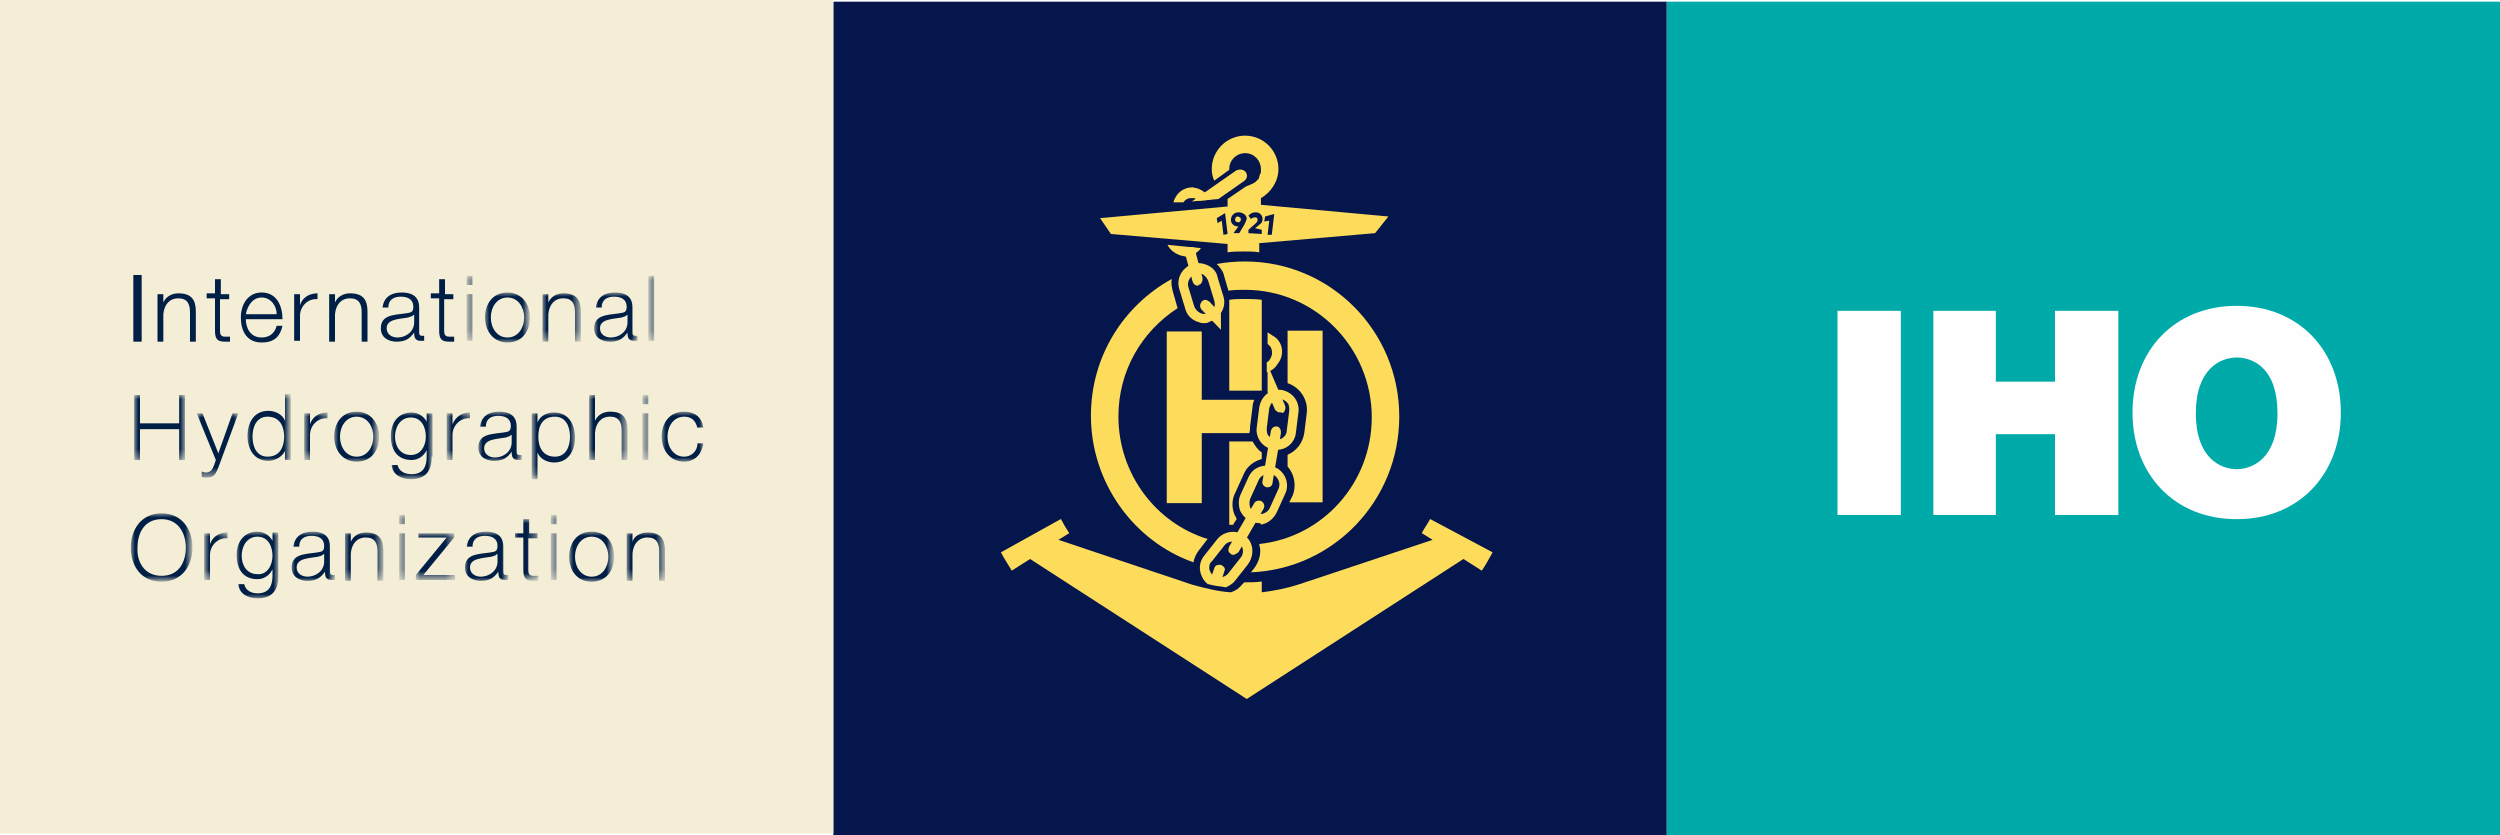 <?xml version="1.0" encoding="utf-8"?>
<!-- Generator: Adobe Illustrator 24.1.2, SVG Export Plug-In . SVG Version: 6.00 Build 0)  -->
<svg version="1.1" id="Layer_1" xmlns="http://www.w3.org/2000/svg" xmlns:xlink="http://www.w3.org/1999/xlink" x="0px" y="0px"
	 viewBox="0 0 300 100.2" style="enable-background:new 0 0 300 100.2;" xml:space="preserve">
<style type="text/css">
	.st0{fill-rule:evenodd;clip-rule:evenodd;fill:#00AAA9;}
	.st1{fill-rule:evenodd;clip-rule:evenodd;fill:#FEFEFE;}
	.st2{fill-rule:evenodd;clip-rule:evenodd;fill:#05164D;}
	.st3{fill-rule:evenodd;clip-rule:evenodd;fill:#FEDC5B;}
	.st4{fill-rule:evenodd;clip-rule:evenodd;fill:#F5EED6;}
	.st5{fill-rule:evenodd;clip-rule:evenodd;fill:#001F46;}
	.st6{filter:url(#Adobe_OpacityMaskFilter);}
	.st7{fill-rule:evenodd;clip-rule:evenodd;fill:#FFFFFF;}
	.st8{mask:url(#mask-2_1_);fill-rule:evenodd;clip-rule:evenodd;fill:#001F46;}
	.st9{filter:url(#Adobe_OpacityMaskFilter_1_);}
	.st10{mask:url(#mask-2_2_);fill-rule:evenodd;clip-rule:evenodd;fill:#001F46;}
	.st11{filter:url(#Adobe_OpacityMaskFilter_2_);}
	.st12{mask:url(#mask-2_3_);fill-rule:evenodd;clip-rule:evenodd;fill:#001F46;}
	.st13{filter:url(#Adobe_OpacityMaskFilter_3_);}
	.st14{mask:url(#mask-2_4_);fill-rule:evenodd;clip-rule:evenodd;fill:#001F46;}
	.st15{filter:url(#Adobe_OpacityMaskFilter_4_);}
	.st16{mask:url(#mask-2_5_);fill-rule:evenodd;clip-rule:evenodd;fill:#001F46;}
	.st17{filter:url(#Adobe_OpacityMaskFilter_5_);}
	.st18{mask:url(#mask-2_6_);fill-rule:evenodd;clip-rule:evenodd;fill:#001F46;}
	.st19{filter:url(#Adobe_OpacityMaskFilter_6_);}
	.st20{mask:url(#mask-2_7_);fill-rule:evenodd;clip-rule:evenodd;fill:#001F46;}
	.st21{filter:url(#Adobe_OpacityMaskFilter_7_);}
	.st22{mask:url(#mask-2_8_);fill-rule:evenodd;clip-rule:evenodd;fill:#001F46;}
	.st23{filter:url(#Adobe_OpacityMaskFilter_8_);}
	.st24{mask:url(#mask-2_9_);fill-rule:evenodd;clip-rule:evenodd;fill:#001F46;}
	.st25{filter:url(#Adobe_OpacityMaskFilter_9_);}
	.st26{mask:url(#mask-2_10_);fill-rule:evenodd;clip-rule:evenodd;fill:#001F46;}
	.st27{filter:url(#Adobe_OpacityMaskFilter_10_);}
	.st28{mask:url(#mask-2_11_);fill-rule:evenodd;clip-rule:evenodd;fill:#001F46;}
	.st29{filter:url(#Adobe_OpacityMaskFilter_11_);}
	.st30{mask:url(#mask-2_12_);fill-rule:evenodd;clip-rule:evenodd;fill:#001F46;}
	.st31{filter:url(#Adobe_OpacityMaskFilter_12_);}
	.st32{mask:url(#mask-2_13_);fill-rule:evenodd;clip-rule:evenodd;fill:#001F46;}
	.st33{filter:url(#Adobe_OpacityMaskFilter_13_);}
	.st34{mask:url(#mask-2_14_);fill-rule:evenodd;clip-rule:evenodd;fill:#001F46;}
	.st35{filter:url(#Adobe_OpacityMaskFilter_14_);}
	.st36{mask:url(#mask-2_15_);fill-rule:evenodd;clip-rule:evenodd;fill:#001F46;}
	.st37{filter:url(#Adobe_OpacityMaskFilter_15_);}
	.st38{mask:url(#mask-2_16_);fill-rule:evenodd;clip-rule:evenodd;fill:#001F46;}
	.st39{filter:url(#Adobe_OpacityMaskFilter_16_);}
	.st40{mask:url(#mask-2_17_);fill-rule:evenodd;clip-rule:evenodd;fill:#001F46;}
	.st41{filter:url(#Adobe_OpacityMaskFilter_17_);}
	.st42{mask:url(#mask-2_18_);fill-rule:evenodd;clip-rule:evenodd;fill:#001F46;}
	.st43{filter:url(#Adobe_OpacityMaskFilter_18_);}
	.st44{mask:url(#mask-2_19_);fill-rule:evenodd;clip-rule:evenodd;fill:#001F46;}
	.st45{filter:url(#Adobe_OpacityMaskFilter_19_);}
	.st46{mask:url(#mask-2_20_);fill-rule:evenodd;clip-rule:evenodd;fill:#001F46;}
	.st47{filter:url(#Adobe_OpacityMaskFilter_20_);}
	.st48{mask:url(#mask-2_21_);fill-rule:evenodd;clip-rule:evenodd;fill:#001F46;}
	.st49{filter:url(#Adobe_OpacityMaskFilter_21_);}
	.st50{mask:url(#mask-2_22_);fill-rule:evenodd;clip-rule:evenodd;fill:#001F46;}
	.st51{filter:url(#Adobe_OpacityMaskFilter_22_);}
	.st52{mask:url(#mask-2_23_);fill-rule:evenodd;clip-rule:evenodd;fill:#001F46;}
	.st53{filter:url(#Adobe_OpacityMaskFilter_23_);}
	.st54{mask:url(#mask-2_24_);fill-rule:evenodd;clip-rule:evenodd;fill:#001F46;}
	.st55{filter:url(#Adobe_OpacityMaskFilter_24_);}
	.st56{mask:url(#mask-2_25_);fill-rule:evenodd;clip-rule:evenodd;fill:#001F46;}
	.st57{filter:url(#Adobe_OpacityMaskFilter_25_);}
	.st58{mask:url(#mask-2_26_);fill-rule:evenodd;clip-rule:evenodd;fill:#001F46;}
	.st59{filter:url(#Adobe_OpacityMaskFilter_26_);}
	.st60{mask:url(#mask-2_27_);fill-rule:evenodd;clip-rule:evenodd;fill:#001F46;}
	.st61{filter:url(#Adobe_OpacityMaskFilter_27_);}
	.st62{mask:url(#mask-2_28_);fill-rule:evenodd;clip-rule:evenodd;fill:#001F46;}
	.st63{filter:url(#Adobe_OpacityMaskFilter_28_);}
	.st64{mask:url(#mask-2_29_);fill-rule:evenodd;clip-rule:evenodd;fill:#001F46;}
</style>
<desc>Created with Sketch.</desc>
<g>
	<g transform="translate(-21, -60)">
		<g transform="translate(21, 60)">
			<g>
				<g transform="translate(100, 0)">
					<g>
						<polygon class="st0" points="100,100.2 200,100.2 200,0.2 100,0.2 						"/>
						<g transform="translate(20, 36)">
							<polygon class="st1" points="100.5,25.8 108.1,25.8 108.1,1.3 100.5,1.3 							"/>
							<polygon class="st1" points="112,1.3 119.5,1.3 119.5,9.8 126.6,9.8 126.6,1.3 134.2,1.3 134.2,25.8 126.6,25.8 126.6,16.1 
								119.5,16.1 119.5,25.8 112,25.8 							"/>
							<path class="st1" d="M148.4,20.3c1.9,0,4.9-1.3,4.9-6.7c0-5.5-3-6.7-4.9-6.7c-1.9,0-4.9,1.3-4.9,6.7
								C143.5,19,146.5,20.3,148.4,20.3 M148.4,0.7c7.5,0,12.5,5.4,12.5,12.8s-5,12.8-12.5,12.8c-7.5,0-12.5-5.4-12.5-12.8
								S140.9,0.7,148.4,0.7"/>
						</g>
					</g>
				</g>
				<g>
					<g>
						<polygon class="st2" points="100,100.2 200,100.2 200,0.2 100,0.2 						"/>
						<g transform="translate(19.811, 15.278)">
							<path class="st3" d="M128.7,10.7c-0.2,0-0.3,0.2-0.3,0.4c0,0.2,0.2,0.3,0.4,0.3c0.2,0,0.3-0.2,0.3-0.4
								C129.1,10.9,128.9,10.7,128.7,10.7"/>
							<path class="st3" d="M130.2,35.9l0.3-2.4c0-0.3,0.1-0.5,0.2-0.8h-6.3v-8.2h-4.2v20.6h4.2v-8.4h5.7
								C130.2,36.4,130.2,36.1,130.2,35.9"/>
							<path class="st3" d="M134,26.5c-0.1-0.6-0.5-1.2-1.1-1.5l-0.6-0.4V26c0.3,0.2,0.5,0.5,0.5,0.8c0.1,0.3,0,0.7-0.2,1
								c-0.1,0.2-0.2,0.3-0.4,0.4v1.2c0.6-0.2,1-0.5,1.3-1C134,27.8,134.1,27.1,134,26.5"/>
							<path class="st3" d="M128.2,47.6l0.4-0.6c-0.1-0.2-0.2-0.4-0.3-0.6c-0.3-0.8-0.3-1.7,0.1-2.5l1-2.2c0.4-1,1.2-1.6,2.2-1.9V39
								c-0.5-0.3-0.8-0.8-1.1-1.3h-2.8v10c0.2,0,0.3,0,0.5,0C128.2,47.6,128.2,47.6,128.2,47.6"/>
							<path class="st3" d="M129.6,20.6c-0.7,0-1.3,0-1.9,0.1v10.9h3.8c0,0,0,0,0,0h0.1v-0.1v-0.4v-9.8v-0.6
								C130.9,20.6,130.2,20.6,129.6,20.6"/>
							<path class="st3" d="M144.1,55.4c-0.3,0.2-0.3,0.6-0.1,0.9c0.2,0.3,0.6,0.4,0.9,0.2c0.3-0.2,0.3-0.6,0.1-0.9
								C144.7,55.3,144.4,55.2,144.1,55.4"/>
							<polygon class="st3" points="131.6,60.3 132.4,60.2 131.9,59 							"/>
							<path class="st3" d="M114.1,55.5c-0.2,0.3-0.2,0.7,0.1,0.9c0.3,0.2,0.6,0.1,0.9-0.2c0.2-0.3,0.2-0.7-0.1-0.9
								C114.7,55.1,114.3,55.2,114.1,55.5"/>
							<path class="st3" d="M138.4,57.4c-0.5,0.2-0.7,0.7-0.5,1.3c0.2,0.5,0.7,0.8,1.3,0.6c0.5-0.2,0.7-0.7,0.5-1.3
								C139.5,57.4,139,57.2,138.4,57.4"/>
							<path class="st3" d="M151.8,47c-0.3,0.6-0.7,1.1-1,1.7l1.3,0.8l-15.9,5.3c-1.5,0.5-3,0.8-4.6,1v-1.3
								c-0.6,0.1-1.3,0.1-1.9,0.1c-0.1,0-0.1,0-0.2,0l-0.2,0.2c-0.4,0.5-0.8,0.8-1.4,1c-1.6-0.1-3.1-0.5-4.6-0.9l-16.1-5.4l1.3-0.8
								c-0.4-0.6-0.7-1.1-1-1.7l-7.2,4c0.4,0.8,0.9,1.5,1.3,2.2l2.2-1.4l26,16.8l26-16.8l2.2,1.4c0.5-0.7,0.9-1.5,1.3-2.2L151.8,47z
								"/>
							<path class="st3" d="M132.3,41.6c0,0-0.1,0-0.1,0c-0.4,0.1-0.8,0.3-1,0.8l-1,2.2c-0.1,0.3-0.1,0.7,0,1
								c0.1,0.3,0.4,0.6,0.7,0.7c0.2,0.1,0.3,0.1,0.5,0.1c0.2,0,0.3,0,0.5-0.1c0.3-0.1,0.6-0.4,0.7-0.7l1-2.2c0.3-0.6,0-1.4-0.6-1.7
								C132.6,41.7,132.4,41.6,132.3,41.6 M131.3,47.5c-0.3,0-0.7-0.1-1-0.2c-0.6-0.3-1-0.7-1.3-1.3c-0.2-0.6-0.2-1.3,0-1.8l1-2.2
								c0.4-0.9,1.2-1.4,2.2-1.4c0.3,0,0.7,0.1,1,0.2c1.2,0.5,1.8,2,1.2,3.2l-1,2.2c-0.3,0.6-0.7,1-1.3,1.3
								c-0.2,0.1-0.4,0.1-0.6,0.2C131.5,47.5,131.4,47.5,131.3,47.5"/>
							<path class="st3" d="M133.7,32.6c-0.3,0-0.5,0.1-0.7,0.3c-0.3,0.2-0.4,0.5-0.5,0.8l-0.3,2.4c0,0.3,0,0.7,0.2,0.9
								s0.5,0.4,0.8,0.5c0.1,0,0.1,0,0.2,0c0.6,0,1.2-0.5,1.2-1.1l0.3-2.4c0-0.3,0-0.7-0.2-0.9c-0.2-0.3-0.5-0.4-0.8-0.5
								C133.9,32.6,133.8,32.6,133.7,32.6L133.7,32.6L133.7,32.6z M133.4,38.7c-0.1,0-0.2,0-0.3,0c-0.6-0.1-1.2-0.4-1.6-0.9
								c-0.4-0.5-0.6-1.2-0.5-1.8l0.3-2.4c0.1-0.6,0.4-1.2,0.9-1.6c0.4-0.3,0.9-0.5,1.4-0.5c0.1,0,0.2,0,0.3,0
								c0.6,0.1,1.2,0.4,1.6,0.9c0.4,0.5,0.6,1.2,0.5,1.8l-0.3,2.4C135.6,37.8,134.6,38.7,133.4,38.7L133.4,38.7z"/>
							<path class="st3" d="M124,17.5c-0.1,0-0.2,0-0.3,0.1c-0.7,0.2-1.1,0.9-0.9,1.6l0.7,2.3c0.2,0.5,0.7,0.9,1.2,0.9
								c0.1,0,0.2,0,0.3,0c0.3-0.1,0.6-0.3,0.8-0.6c0.2-0.3,0.2-0.6,0.1-1l-0.7-2.3c-0.1-0.3-0.3-0.6-0.6-0.8
								c-0.1-0.1-0.2-0.1-0.3-0.1C124.2,17.5,124.1,17.5,124,17.5 M124.7,23.5c-0.2,0-0.4,0-0.6-0.1c-0.8-0.2-1.5-0.8-1.7-1.7
								l-0.7-2.3c-0.4-1.3,0.4-2.6,1.6-3c0.2-0.1,0.4-0.1,0.7-0.1c0.4,0,0.8,0.1,1.2,0.3c0.6,0.3,1,0.8,1.1,1.4l0.7,2.3
								c0.2,0.6,0.1,1.3-0.2,1.8c-0.3,0.6-0.8,1-1.4,1.2C125.1,23.5,124.9,23.5,124.7,23.5"/>
							<path class="st3" d="M122.2,9c0.2-0.3,0.5-0.5,0.9-0.5c0,0,0.1,0,0.1,0c0.1,0,0.2,0,0.3,0c0.2,0.1,0.4,0.2,0.6,0.3l1.3-0.1
								c0-0.1-0.1-0.2-0.1-0.3c-0.3-0.5-0.9-0.9-1.5-1.1c-0.2,0-0.4-0.1-0.5-0.1c-1.1,0-2,0.7-2.3,1.8L122.2,9z"/>
							<path class="st3" d="M129.7,5.4c-0.3-0.4-0.8-0.4-1.2-0.2l-5.3,3.7l3.2-0.3l3-2.1C129.9,6.2,129.9,5.7,129.7,5.4"/>
							<path class="st3" d="M120.3,14.1c0,0.1,0.1,0.1,0.1,0.2c0.3,0.5,0.9,0.9,1.5,1.1c0.2,0,0.4,0.1,0.5,0.1c0.1,0,0.2,0,0.3,0
								c0.4,0,0.7-0.2,1-0.4c0.2-0.2,0.5-0.4,0.6-0.6L120.3,14.1z"/>
							<path class="st3" d="M121.2,12.7l0.4-1.6c-0.2,0-0.5,0-0.7,0c-0.1,0-0.3,0-0.4-0.1l-0.3,1.4c-0.1,0.2-0.1,0.5,0,0.7l1.2,0.1
								C121.1,13.1,121.1,12.9,121.2,12.7"/>
							<path class="st3" d="M125.3,11c-0.4,0-0.8,0.1-1.2,0.1l-0.5,2.2c0,0.1,0,0.2-0.1,0.2l1.2,0.1c0,0,0-0.1,0-0.1l0.5-2.4
								C125.3,11.1,125.3,11.1,125.3,11"/>
							<path class="st3" d="M134.7,24.4v6.3c1.5,0.5,2.5,2,2.3,3.6l-0.3,2.4c-0.2,1.2-0.9,2.1-2,2.6v1.4c0.8,0.9,1.1,2.3,0.6,3.5
								l-0.4,0.8h4V24.4H134.7z"/>
							<path class="st3" d="M129.6,16.1c-1.2,0-2.3,0.1-3.4,0.3c0.4,0.4,0.8,0.9,0.9,1.5l0.5,1.7c0.7-0.1,1.3-0.1,2-0.1
								c8.4,0,15.2,6.9,15.2,15.3c0,7.9-5.9,14.4-13.5,15.2c0,0.2,0.1,0.4,0.1,0.5c0.1,0.9-0.2,1.7-0.7,2.4l-0.4,0.5
								c9.9-0.4,17.8-8.6,17.8-18.7C148.1,24.4,139.8,16.1,129.6,16.1"/>
							<path class="st3" d="M124.1,50.7l1-1.3c-6.2-1.9-10.7-7.8-10.7-14.7c0-5.5,2.8-10.2,7.1-13l-0.6-2.1
								c-0.1-0.5-0.2-0.9-0.1-1.4c-5.8,3.2-9.7,9.3-9.7,16.4c0,8.1,5.2,15.1,12.3,17.6C123.5,51.7,123.7,51.2,124.1,50.7"/>
							<path class="st3" d="M129.1,51.6l-1.5,1.9c-0.2,0.3-0.5,0.4-0.8,0.5c-0.2,0-0.3,0-0.5,0c-0.2,0-0.3-0.1-0.5-0.2
								c-0.3-0.2-0.4-0.5-0.5-0.8c0-0.3,0-0.7,0.3-0.9l1.5-1.9c0.3-0.4,0.7-0.5,1.2-0.5c0,0,0.1,0,0.1,0c0.2,0,0.3,0.1,0.5,0.2
								C129.4,50.3,129.5,51.1,129.1,51.6 M129.6,49c-0.3-0.2-0.6-0.4-0.9-0.4c-0.9-0.2-1.9,0.1-2.5,0.9l-1.5,1.9
								c-0.4,0.5-0.6,1.1-0.5,1.8c0.1,0.6,0.4,1.2,0.9,1.6c0,0,0,0,0,0c0.7,0.2,1.5,0.3,2.2,0.4c0.4-0.2,0.8-0.4,1.1-0.8l1.5-1.9
								C130.8,51.3,130.6,49.8,129.6,49"/>
							<path class="st3" d="M133.8,34.2c-0.1,0-0.2,0-0.2,0c-0.2-0.1-0.3-0.2-0.4-0.3l-0.9-2.1l0-3.3l2.1,4.9c0.1,0.3,0,0.7-0.3,0.9
								C134,34.2,133.9,34.2,133.8,34.2"/>
							<path class="st3" d="M124.4,21.9c-0.1-0.1-0.2-0.3-0.2-0.5c0-0.2,0.1-0.3,0.2-0.5c0.1-0.1,0.3-0.2,0.4-0.2
								c0.2,0,0.3,0.1,0.5,0.2l1.4,1.5v1.9L124.4,21.9z"/>
							<path class="st3" d="M132.3,43.2c0,0-0.1,0-0.1,0c-0.4-0.1-0.6-0.4-0.5-0.8l1-6c0.1-0.3,0.3-0.5,0.6-0.5c0,0,0.1,0,0.1,0
								c0.2,0,0.3,0.1,0.4,0.3c0.1,0.1,0.1,0.3,0.1,0.5l-1,5.9C132.9,43,132.6,43.2,132.3,43.2"/>
							<path class="st3" d="M126.6,54.9c-0.5-0.1-0.9-0.1-1.3-0.2l0.6-1.8c0.1-0.3,0.3-0.4,0.6-0.4c0.1,0,0.1,0,0.2,0
								c0.2,0.1,0.3,0.2,0.4,0.3c0.1,0.2,0.1,0.3,0,0.5L126.6,54.9z"/>
							<path class="st3" d="M128.2,51.3c-0.1,0-0.2,0-0.3-0.1c-0.1-0.1-0.3-0.2-0.3-0.4c0-0.2,0-0.3,0.1-0.5l3-5.2
								c0.1-0.2,0.3-0.3,0.6-0.3c0.1,0,0.2,0,0.3,0.1c0.3,0.2,0.4,0.6,0.2,0.9l-3,5.2C128.6,51.1,128.4,51.3,128.2,51.3L128.2,51.3z
								"/>
							<path class="st3" d="M123.9,19c-0.3,0-0.5-0.2-0.6-0.5l-1.1-4.1l1.3,0l1,3.7c0,0.2,0,0.3-0.1,0.5c-0.1,0.2-0.2,0.3-0.4,0.3
								C124.1,19,124,19,123.9,19L123.9,19z"/>
							<path class="st3" d="M132.3,12.9l0.2-1.7l-0.6,0.1l0.1-0.6l1.1-0.3l-0.3,2.5L132.3,12.9z M131.6,12.3l0,0.5l-1.6-0.1l0-0.4
								l0.9-0.8c0.1-0.1,0.2-0.2,0.2-0.4c0-0.2-0.1-0.3-0.3-0.3c-0.2,0-0.4,0.1-0.5,0.2l-0.3-0.4c0.2-0.2,0.4-0.4,0.9-0.4
								c0.5,0,0.8,0.4,0.8,0.8c0,0.3-0.1,0.5-0.4,0.7l-0.5,0.4L131.6,12.3z M129.5,11.7l-0.6,1l-0.7,0l0.6-0.8l0,0
								c-0.5,0-0.9-0.3-0.9-0.8c0-0.5,0.4-0.9,0.9-0.9c0.5,0,1,0.3,1,0.8C129.7,11.3,129.6,11.5,129.5,11.7z M127,12.9l-0.2-1.7
								l-0.5,0.3l-0.1-0.6l1-0.6l0.3,2.5L127,12.9z M146.8,10.7l-15.3-1.4V8.5c1.2-0.7,2.1-2,2.1-3.5c0-2.2-1.8-4-4-4
								c-2.2,0-4,1.8-4,4c0,0.5,0.1,1,0.3,1.4l1.8-1.3c0,0,0-0.1,0-0.1c0-1.1,0.9-1.9,1.9-1.9c1.1,0,1.9,0.9,1.9,1.9
								c0,0.1,0,0.2,0,0.3c0,0.1,0,0.2-0.1,0.3c0,0,0,0,0,0c0,0.1-0.1,0.2-0.1,0.3c0,0,0,0,0,0.1c0,0.1-0.1,0.1-0.1,0.2
								c0,0,0,0.1-0.1,0.1c-0.1,0.1-0.1,0.1-0.2,0.2c0,0-0.1,0.1-0.1,0.1c-0.1,0-0.1,0.1-0.2,0.1c0,0-0.1,0.1-0.2,0.1
								c-0.1,0-0.1,0.1-0.2,0.1c-0.1,0-0.1,0-0.2,0.1c0,0-0.1,0-0.1,0c0,0-0.1,0.1-0.2,0.1l-2.2,1.5v0.9l-15.3,1.4l1.3,1.9l14,1.2
								V15c0.6-0.1,1.3-0.1,1.9-0.1c0.7,0,1.3,0,1.9,0.1v-1.1l13.9-1.2L146.8,10.7z"/>
						</g>
					</g>
				</g>
			</g>
			<g transform="translate(0, 100)">
				<polygon class="st4" points="0,0 100,0 100,-100 0,-100 				"/>
				<polygon class="st5" points="16,-59 17,-59 17,-67 16,-67 				"/>
				<g>
					<path class="st5" d="M18.9-64.7h0.7v1h0c0.3-0.7,1-1.1,1.8-1.1c1.6,0,2.1,0.8,2.1,2.2v3.6h-0.7v-3.5c0-1-0.3-1.7-1.4-1.7
						c-1.1,0-1.7,0.8-1.8,1.9v3.3h-0.7V-64.7z"/>
					<path class="st5" d="M26.4-64.7h1.1v0.6h-1.1v3.8c0,0.4,0.1,0.7,0.6,0.7c0.2,0,0.4,0,0.6,0v0.6c-0.2,0-0.4,0-0.6,0
						c-0.9,0-1.2-0.3-1.2-1.3v-3.9h-1v-0.6h1v-1.7h0.7V-64.7z"/>
					<path class="st5" d="M33.2-62.3c0-1-0.7-2-1.8-2c-1.1,0-1.7,1-1.9,2H33.2z M29.5-61.7c0,1,0.5,2.2,1.9,2.2c1,0,1.6-0.6,1.8-1.4
						h0.7c-0.3,1.3-1,2-2.5,2c-1.8,0-2.5-1.4-2.5-3c0-1.5,0.8-3,2.5-3c1.8,0,2.5,1.6,2.5,3.2H29.5z"/>
					<path class="st5" d="M35.4-64.7H36v1.3h0c0.3-0.9,1.1-1.4,2.1-1.4v0.7c-1.2-0.1-2.1,0.9-2.1,2v3h-0.7V-64.7z"/>
					<path class="st5" d="M39.5-64.7h0.7v1h0c0.3-0.7,1-1.1,1.8-1.1c1.6,0,2.1,0.8,2.1,2.2v3.6h-0.7v-3.5c0-1-0.3-1.7-1.4-1.7
						c-1.1,0-1.7,0.8-1.8,1.9v3.3h-0.7V-64.7z"/>
					<path class="st5" d="M49.6-62.2L49.6-62.2C49.5-62,49.1-62,49-61.9c-1.2,0.2-2.6,0.2-2.6,1.3c0,0.7,0.6,1.1,1.3,1.1
						c1,0,2-0.7,2-1.8V-62.2z M45.9-63c0.1-1.3,1-1.9,2.3-1.9c1,0,2.1,0.3,2.1,1.8v3c0,0.3,0.1,0.4,0.4,0.4c0.1,0,0.2,0,0.2,0v0.6
						c-0.2,0-0.3,0-0.4,0c-0.7,0-0.8-0.4-0.8-1h0c-0.5,0.7-1,1.1-2.1,1.1c-1,0-1.9-0.5-1.9-1.6c0-1.6,1.5-1.6,3-1.8
						c0.6-0.1,0.9-0.1,0.9-0.8c0-0.9-0.7-1.2-1.5-1.2c-0.9,0-1.5,0.4-1.5,1.3H45.9z"/>
					<path class="st5" d="M53.3-64.7h1.1v0.6h-1.1v3.8c0,0.4,0.1,0.7,0.6,0.7c0.2,0,0.4,0,0.6,0v0.6c-0.2,0-0.4,0-0.6,0
						c-0.9,0-1.2-0.3-1.2-1.3v-3.9h-1v-0.6h1v-1.7h0.7V-64.7z"/>
					<defs>
						<filter id="Adobe_OpacityMaskFilter" filterUnits="userSpaceOnUse" x="56" y="-66.9" width="0.7" height="7.8">
							<feColorMatrix  type="matrix" values="1 0 0 0 0  0 1 0 0 0  0 0 1 0 0  0 0 0 1 0"/>
						</filter>
					</defs>
					<mask maskUnits="userSpaceOnUse" x="56" y="-66.9" width="0.7" height="7.8" id="mask-2_1_">
						<g class="st6">
							<polygon id="path-1_1_" class="st7" points="0,0 99.8,0 99.8,-99.8 0,-99.8 							"/>
						</g>
					</mask>
					<path class="st8" d="M56-59.1h0.7v-5.6H56V-59.1z M56-65.8h0.7v-1.1H56V-65.8z"/>
					<defs>
						<filter id="Adobe_OpacityMaskFilter_1_" filterUnits="userSpaceOnUse" x="58.2" y="-64.9" width="5.3" height="6">
							<feColorMatrix  type="matrix" values="1 0 0 0 0  0 1 0 0 0  0 0 1 0 0  0 0 0 1 0"/>
						</filter>
					</defs>
					<mask maskUnits="userSpaceOnUse" x="58.2" y="-64.9" width="5.3" height="6" id="mask-2_2_">
						<g class="st9">
							<polygon id="path-1_2_" class="st7" points="0,0 99.8,0 99.8,-99.8 0,-99.8 							"/>
						</g>
					</mask>
					<path class="st10" d="M58.9-61.9c0,1.2,0.7,2.4,2,2.4c1.3,0,2-1.2,2-2.4c0-1.2-0.7-2.4-2-2.4C59.6-64.3,58.9-63.1,58.9-61.9
						 M63.6-61.9c0,1.6-0.9,3-2.7,3c-1.7,0-2.7-1.4-2.7-3s0.9-3,2.7-3C62.6-64.9,63.6-63.5,63.6-61.9"/>
					<defs>
						<filter id="Adobe_OpacityMaskFilter_2_" filterUnits="userSpaceOnUse" x="65.1" y="-64.9" width="4.6" height="5.8">
							<feColorMatrix  type="matrix" values="1 0 0 0 0  0 1 0 0 0  0 0 1 0 0  0 0 0 1 0"/>
						</filter>
					</defs>
					<mask maskUnits="userSpaceOnUse" x="65.1" y="-64.9" width="4.6" height="5.8" id="mask-2_3_">
						<g class="st11">
							<polygon id="path-1_3_" class="st7" points="0,0 99.8,0 99.8,-99.8 0,-99.8 							"/>
						</g>
					</mask>
					<path class="st12" d="M65.1-64.7h0.7v1h0c0.3-0.7,1-1.1,1.8-1.1c1.6,0,2.1,0.8,2.1,2.2v3.6H69v-3.5c0-1-0.3-1.7-1.4-1.7
						c-1.1,0-1.7,0.8-1.8,1.9v3.3h-0.7V-64.7z"/>
					<defs>
						<filter id="Adobe_OpacityMaskFilter_3_" filterUnits="userSpaceOnUse" x="71.3" y="-64.9" width="5.2" height="6">
							<feColorMatrix  type="matrix" values="1 0 0 0 0  0 1 0 0 0  0 0 1 0 0  0 0 0 1 0"/>
						</filter>
					</defs>
					<mask maskUnits="userSpaceOnUse" x="71.3" y="-64.9" width="5.2" height="6" id="mask-2_4_">
						<g class="st13">
							<polygon id="path-1_4_" class="st7" points="0,0 99.8,0 99.8,-99.8 0,-99.8 							"/>
						</g>
					</mask>
					<path class="st14" d="M75.2-62.2L75.2-62.2c-0.1,0.2-0.4,0.2-0.6,0.3c-1.2,0.2-2.6,0.2-2.6,1.3c0,0.7,0.6,1.1,1.3,1.1
						c1,0,2-0.7,2-1.8V-62.2z M71.5-63c0.1-1.3,1-1.9,2.3-1.9c1,0,2.1,0.3,2.1,1.8v3c0,0.3,0.1,0.4,0.4,0.4c0.1,0,0.2,0,0.2,0v0.6
						c-0.2,0-0.3,0-0.4,0c-0.7,0-0.8-0.4-0.8-1h0c-0.5,0.7-1,1.1-2.1,1.1c-1,0-1.9-0.5-1.9-1.6c0-1.6,1.5-1.6,3-1.8
						c0.6-0.1,0.9-0.1,0.9-0.8c0-0.9-0.7-1.2-1.5-1.2c-0.9,0-1.5,0.4-1.5,1.3H71.5z"/>
					<defs>
						<filter id="Adobe_OpacityMaskFilter_4_" filterUnits="userSpaceOnUse" x="77.8" y="-66.9" width="0.7" height="7.8">
							<feColorMatrix  type="matrix" values="1 0 0 0 0  0 1 0 0 0  0 0 1 0 0  0 0 0 1 0"/>
						</filter>
					</defs>
					<mask maskUnits="userSpaceOnUse" x="77.8" y="-66.9" width="0.7" height="7.8" id="mask-2_5_">
						<g class="st15">
							<polygon id="path-1_5_" class="st7" points="0,0 99.8,0 99.8,-99.8 0,-99.8 							"/>
						</g>
					</mask>
					<polygon class="st16" points="77.8,-59.1 78.5,-59.1 78.5,-66.9 77.8,-66.9 					"/>
					<defs>
						<filter id="Adobe_OpacityMaskFilter_5_" filterUnits="userSpaceOnUse" x="16.1" y="-52.6" width="6.1" height="7.8">
							<feColorMatrix  type="matrix" values="1 0 0 0 0  0 1 0 0 0  0 0 1 0 0  0 0 0 1 0"/>
						</filter>
					</defs>
					<mask maskUnits="userSpaceOnUse" x="16.1" y="-52.6" width="6.1" height="7.8" id="mask-2_6_">
						<g class="st17">
							<polygon id="path-1_6_" class="st7" points="0,0 99.8,0 99.8,-99.8 0,-99.8 							"/>
						</g>
					</mask>
					<polygon class="st18" points="16.1,-52.6 16.8,-52.6 16.8,-49.2 21.5,-49.2 21.5,-52.6 22.2,-52.6 22.2,-44.8 21.5,-44.8 
						21.5,-48.5 16.8,-48.5 16.8,-44.8 16.1,-44.8 					"/>
					<defs>
						<filter id="Adobe_OpacityMaskFilter_6_" filterUnits="userSpaceOnUse" x="23.6" y="-50.4" width="5" height="7.7">
							<feColorMatrix  type="matrix" values="1 0 0 0 0  0 1 0 0 0  0 0 1 0 0  0 0 0 1 0"/>
						</filter>
					</defs>
					<mask maskUnits="userSpaceOnUse" x="23.6" y="-50.4" width="5" height="7.7" id="mask-2_7_">
						<g class="st19">
							<polygon id="path-1_7_" class="st7" points="0,0 99.8,0 99.8,-99.8 0,-99.8 							"/>
						</g>
					</mask>
					<path class="st20" d="M23.6-50.4h0.7l1.9,4.8l1.7-4.8h0.7l-2.4,6.5c-0.4,1-0.6,1.2-1.5,1.2c-0.3,0-0.4,0-0.5-0.1v-0.6
						c0.2,0,0.3,0.1,0.5,0.1c0.6,0,0.8-0.4,1-0.9l0.2-0.6L23.6-50.4z"/>
					<defs>
						<filter id="Adobe_OpacityMaskFilter_7_" filterUnits="userSpaceOnUse" x="29.6" y="-52.6" width="5.2" height="8">
							<feColorMatrix  type="matrix" values="1 0 0 0 0  0 1 0 0 0  0 0 1 0 0  0 0 0 1 0"/>
						</filter>
					</defs>
					<mask maskUnits="userSpaceOnUse" x="29.6" y="-52.6" width="5.2" height="8" id="mask-2_8_">
						<g class="st21">
							<polygon id="path-1_8_" class="st7" points="0,0 99.8,0 99.8,-99.8 0,-99.8 							"/>
						</g>
					</mask>
					<path class="st22" d="M32.1-45.2c1.5,0,2-1.2,2-2.4s-0.5-2.4-2-2.4c-1.3,0-1.8,1.2-1.8,2.4S30.8-45.2,32.1-45.2z M34.8-44.8
						h-0.6v-1.1h0c-0.3,0.7-1.2,1.2-2,1.2c-1.7,0-2.5-1.4-2.5-3s0.8-3,2.5-3c0.8,0,1.7,0.4,2,1.2h0v-3.2h0.7V-44.8z"/>
					<defs>
						<filter id="Adobe_OpacityMaskFilter_8_" filterUnits="userSpaceOnUse" x="36.6" y="-50.5" width="2.8" height="5.7">
							<feColorMatrix  type="matrix" values="1 0 0 0 0  0 1 0 0 0  0 0 1 0 0  0 0 0 1 0"/>
						</filter>
					</defs>
					<mask maskUnits="userSpaceOnUse" x="36.6" y="-50.5" width="2.8" height="5.7" id="mask-2_9_">
						<g class="st23">
							<polygon id="path-1_9_" class="st7" points="0,0 99.8,0 99.8,-99.8 0,-99.8 							"/>
						</g>
					</mask>
					<path class="st24" d="M36.6-50.4h0.6v1.3h0c0.3-0.9,1.1-1.4,2.1-1.4v0.7c-1.2-0.1-2.1,0.9-2.1,2v3h-0.7V-50.4z"/>
					<defs>
						<filter id="Adobe_OpacityMaskFilter_9_" filterUnits="userSpaceOnUse" x="40.1" y="-50.6" width="5.3" height="6">
							<feColorMatrix  type="matrix" values="1 0 0 0 0  0 1 0 0 0  0 0 1 0 0  0 0 0 1 0"/>
						</filter>
					</defs>
					<mask maskUnits="userSpaceOnUse" x="40.1" y="-50.6" width="5.3" height="6" id="mask-2_10_">
						<g class="st25">
							<polygon id="path-1_10_" class="st7" points="0,0 99.8,0 99.8,-99.8 0,-99.8 							"/>
						</g>
					</mask>
					<path class="st26" d="M40.8-47.6c0,1.2,0.7,2.4,2,2.4c1.3,0,2-1.2,2-2.4s-0.7-2.4-2-2.4C41.5-50,40.8-48.8,40.8-47.6
						 M45.5-47.6c0,1.6-0.9,3-2.7,3c-1.7,0-2.7-1.4-2.7-3s0.9-3,2.7-3C44.5-50.6,45.5-49.2,45.5-47.6"/>
					<defs>
						<filter id="Adobe_OpacityMaskFilter_10_" filterUnits="userSpaceOnUse" x="46.8" y="-50.6" width="5" height="8.1">
							<feColorMatrix  type="matrix" values="1 0 0 0 0  0 1 0 0 0  0 0 1 0 0  0 0 0 1 0"/>
						</filter>
					</defs>
					<mask maskUnits="userSpaceOnUse" x="46.8" y="-50.6" width="5" height="8.1" id="mask-2_11_">
						<g class="st27">
							<polygon id="path-1_11_" class="st7" points="0,0 99.8,0 99.8,-99.8 0,-99.8 							"/>
						</g>
					</mask>
					<path class="st28" d="M51.1-47.6c0-1.1-0.5-2.3-1.8-2.3c-1.3,0-1.9,1.2-1.9,2.3c0,1.1,0.6,2.2,1.9,2.2
						C50.5-45.4,51.1-46.5,51.1-47.6z M51.8-45.2c0,1.7-0.7,2.7-2.5,2.7c-1.1,0-2.2-0.5-2.3-1.7h0.7c0.2,0.8,0.9,1.1,1.7,1.1
						c1.3,0,1.8-0.8,1.8-2.1V-46h0c-0.3,0.7-1,1.2-1.8,1.2c-1.8,0-2.5-1.3-2.5-2.9c0-1.6,0.9-2.8,2.5-2.8c0.8,0,1.5,0.5,1.8,1.1h0
						v-1h0.7V-45.2z"/>
					<defs>
						<filter id="Adobe_OpacityMaskFilter_11_" filterUnits="userSpaceOnUse" x="53.7" y="-50.5" width="2.8" height="5.7">
							<feColorMatrix  type="matrix" values="1 0 0 0 0  0 1 0 0 0  0 0 1 0 0  0 0 0 1 0"/>
						</filter>
					</defs>
					<mask maskUnits="userSpaceOnUse" x="53.7" y="-50.5" width="2.8" height="5.7" id="mask-2_12_">
						<g class="st29">
							<polygon id="path-1_12_" class="st7" points="0,0 99.8,0 99.8,-99.8 0,-99.8 							"/>
						</g>
					</mask>
					<path class="st30" d="M53.7-50.4h0.6v1.3h0c0.4-0.9,1.1-1.4,2.1-1.4v0.7c-1.2-0.1-2.1,0.9-2.1,2v3h-0.7V-50.4z"/>
					<defs>
						<filter id="Adobe_OpacityMaskFilter_12_" filterUnits="userSpaceOnUse" x="57.4" y="-50.6" width="5.2" height="6">
							<feColorMatrix  type="matrix" values="1 0 0 0 0  0 1 0 0 0  0 0 1 0 0  0 0 0 1 0"/>
						</filter>
					</defs>
					<mask maskUnits="userSpaceOnUse" x="57.4" y="-50.6" width="5.2" height="6" id="mask-2_13_">
						<g class="st31">
							<polygon id="path-1_13_" class="st7" points="0,0 99.8,0 99.8,-99.8 0,-99.8 							"/>
						</g>
					</mask>
					<path class="st32" d="M61.3-47.8L61.3-47.8c-0.1,0.2-0.4,0.2-0.6,0.3c-1.2,0.2-2.6,0.2-2.6,1.3c0,0.7,0.6,1.1,1.3,1.1
						c1,0,2-0.7,2-1.8V-47.8z M57.6-48.7c0.1-1.3,1-1.9,2.3-1.9c1,0,2.1,0.3,2.1,1.8v3c0,0.3,0.1,0.4,0.4,0.4c0.1,0,0.2,0,0.2,0v0.6
						c-0.2,0-0.3,0-0.4,0c-0.7,0-0.8-0.4-0.8-1h0c-0.5,0.7-1,1.1-2.1,1.1c-1,0-1.9-0.5-1.9-1.6c0-1.6,1.5-1.6,3-1.8
						c0.6-0.1,0.9-0.1,0.9-0.8c0-0.9-0.7-1.2-1.5-1.2c-0.9,0-1.5,0.4-1.5,1.3H57.6z"/>
					<defs>
						<filter id="Adobe_OpacityMaskFilter_13_" filterUnits="userSpaceOnUse" x="63.9" y="-50.6" width="5.2" height="7.9">
							<feColorMatrix  type="matrix" values="1 0 0 0 0  0 1 0 0 0  0 0 1 0 0  0 0 0 1 0"/>
						</filter>
					</defs>
					<mask maskUnits="userSpaceOnUse" x="63.9" y="-50.6" width="5.2" height="7.9" id="mask-2_14_">
						<g class="st33">
							<polygon id="path-1_14_" class="st7" points="0,0 99.8,0 99.8,-99.8 0,-99.8 							"/>
						</g>
					</mask>
					<path class="st34" d="M66.6-50c-1.5,0-2,1.1-2,2.4c0,1.2,0.5,2.4,2,2.4c1.3,0,1.8-1.2,1.8-2.4S67.9-50,66.6-50z M63.9-50.4h0.6
						v1.1h0c0.3-0.8,1.1-1.2,2-1.2c1.7,0,2.5,1.4,2.5,3c0,1.6-0.8,3-2.5,3c-0.8,0-1.7-0.4-2-1.2h0v3.2h-0.7V-50.4z"/>
					<defs>
						<filter id="Adobe_OpacityMaskFilter_14_" filterUnits="userSpaceOnUse" x="70.7" y="-52.6" width="4.6" height="7.8">
							<feColorMatrix  type="matrix" values="1 0 0 0 0  0 1 0 0 0  0 0 1 0 0  0 0 0 1 0"/>
						</filter>
					</defs>
					<mask maskUnits="userSpaceOnUse" x="70.7" y="-52.6" width="4.6" height="7.8" id="mask-2_15_">
						<g class="st35">
							<polygon id="path-1_15_" class="st7" points="0,0 99.8,0 99.8,-99.8 0,-99.8 							"/>
						</g>
					</mask>
					<path class="st36" d="M70.7-52.6h0.7v3.1h0c0.3-0.7,1-1.1,1.8-1.1c1.6,0,2.1,0.8,2.1,2.2v3.6h-0.7v-3.5c0-1-0.3-1.7-1.4-1.7
						c-1.1,0-1.7,0.8-1.8,1.9v3.3h-0.7V-52.6z"/>
					<defs>
						<filter id="Adobe_OpacityMaskFilter_15_" filterUnits="userSpaceOnUse" x="77.1" y="-52.6" width="0.7" height="7.8">
							<feColorMatrix  type="matrix" values="1 0 0 0 0  0 1 0 0 0  0 0 1 0 0  0 0 0 1 0"/>
						</filter>
					</defs>
					<mask maskUnits="userSpaceOnUse" x="77.1" y="-52.6" width="0.7" height="7.8" id="mask-2_16_">
						<g class="st37">
							<polygon id="path-1_16_" class="st7" points="0,0 99.8,0 99.8,-99.8 0,-99.8 							"/>
						</g>
					</mask>
					<path class="st38" d="M77.1-44.8h0.7v-5.6h-0.7V-44.8z M77.1-51.5h0.7v-1.1h-0.7V-51.5z"/>
					<defs>
						<filter id="Adobe_OpacityMaskFilter_16_" filterUnits="userSpaceOnUse" x="79.4" y="-50.6" width="5" height="6">
							<feColorMatrix  type="matrix" values="1 0 0 0 0  0 1 0 0 0  0 0 1 0 0  0 0 0 1 0"/>
						</filter>
					</defs>
					<mask maskUnits="userSpaceOnUse" x="79.4" y="-50.6" width="5" height="6" id="mask-2_17_">
						<g class="st39">
							<polygon id="path-1_17_" class="st7" points="0,0 99.8,0 99.8,-99.8 0,-99.8 							"/>
						</g>
					</mask>
					<path class="st40" d="M83.7-48.6C83.5-49.5,83-50,82.1-50c-1.3,0-2,1.2-2,2.4s0.7,2.4,2,2.4c0.9,0,1.6-0.7,1.6-1.6h0.7
						c-0.2,1.4-1.1,2.2-2.3,2.2c-1.7,0-2.7-1.4-2.7-3s0.9-3,2.7-3c1.2,0,2.1,0.6,2.3,1.9H83.7z"/>
					<defs>
						<filter id="Adobe_OpacityMaskFilter_17_" filterUnits="userSpaceOnUse" x="15.7" y="-38.4" width="7.4" height="8.1">
							<feColorMatrix  type="matrix" values="1 0 0 0 0  0 1 0 0 0  0 0 1 0 0  0 0 0 1 0"/>
						</filter>
					</defs>
					<mask maskUnits="userSpaceOnUse" x="15.7" y="-38.4" width="7.4" height="8.1" id="mask-2_18_">
						<g class="st41">
							<polygon id="path-1_18_" class="st7" points="0,0 99.8,0 99.8,-99.8 0,-99.8 							"/>
						</g>
					</mask>
					<path class="st42" d="M19.4-30.9c2.1,0,2.9-1.7,2.9-3.4c0-1.7-0.9-3.4-2.9-3.4c-2.1,0-2.9,1.7-2.9,3.4
						C16.4-32.6,17.3-30.9,19.4-30.9 M19.4-38.4c2.4,0,3.7,1.9,3.7,4.1c0,2.1-1.2,4.1-3.7,4.1c-2.5,0-3.7-1.9-3.7-4.1
						C15.7-36.4,16.9-38.4,19.4-38.4"/>
					<defs>
						<filter id="Adobe_OpacityMaskFilter_18_" filterUnits="userSpaceOnUse" x="24.6" y="-36.1" width="2.8" height="5.7">
							<feColorMatrix  type="matrix" values="1 0 0 0 0  0 1 0 0 0  0 0 1 0 0  0 0 0 1 0"/>
						</filter>
					</defs>
					<mask maskUnits="userSpaceOnUse" x="24.6" y="-36.1" width="2.8" height="5.7" id="mask-2_19_">
						<g class="st43">
							<polygon id="path-1_19_" class="st7" points="0,0 99.8,0 99.8,-99.8 0,-99.8 							"/>
						</g>
					</mask>
					<path class="st44" d="M24.6-36h0.6v1.3h0c0.3-0.9,1.1-1.4,2.1-1.4v0.7c-1.2-0.1-2.1,0.9-2.1,2v3h-0.7V-36z"/>
					<defs>
						<filter id="Adobe_OpacityMaskFilter_19_" filterUnits="userSpaceOnUse" x="28.3" y="-36.2" width="5" height="8.1">
							<feColorMatrix  type="matrix" values="1 0 0 0 0  0 1 0 0 0  0 0 1 0 0  0 0 0 1 0"/>
						</filter>
					</defs>
					<mask maskUnits="userSpaceOnUse" x="28.3" y="-36.2" width="5" height="8.1" id="mask-2_20_">
						<g class="st45">
							<polygon id="path-1_20_" class="st7" points="0,0 99.8,0 99.8,-99.8 0,-99.8 							"/>
						</g>
					</mask>
					<path class="st46" d="M32.7-33.3c0-1.1-0.5-2.3-1.8-2.3c-1.3,0-1.9,1.2-1.9,2.3c0,1.1,0.6,2.2,1.9,2.2
						C32-31,32.7-32.1,32.7-33.3z M33.4-30.9c0,1.7-0.7,2.7-2.5,2.7c-1.1,0-2.2-0.5-2.3-1.7h0.7c0.2,0.8,0.9,1.1,1.6,1.1
						c1.3,0,1.8-0.8,1.8-2.1v-0.8h0c-0.3,0.7-1,1.2-1.8,1.2c-1.8,0-2.5-1.3-2.5-2.9c0-1.6,0.9-2.8,2.5-2.8c0.8,0,1.5,0.5,1.8,1.1h0
						v-1h0.7V-30.9z"/>
					<defs>
						<filter id="Adobe_OpacityMaskFilter_20_" filterUnits="userSpaceOnUse" x="34.9" y="-36.2" width="5.2" height="6">
							<feColorMatrix  type="matrix" values="1 0 0 0 0  0 1 0 0 0  0 0 1 0 0  0 0 0 1 0"/>
						</filter>
					</defs>
					<mask maskUnits="userSpaceOnUse" x="34.9" y="-36.2" width="5.2" height="6" id="mask-2_21_">
						<g class="st47">
							<polygon id="path-1_21_" class="st7" points="0,0 99.8,0 99.8,-99.8 0,-99.8 							"/>
						</g>
					</mask>
					<path class="st48" d="M38.8-33.5L38.8-33.5c-0.1,0.2-0.4,0.2-0.6,0.3c-1.2,0.2-2.6,0.2-2.6,1.3c0,0.7,0.6,1.1,1.3,1.1
						c1,0,2-0.7,2-1.8V-33.5z M35.2-34.3c0.1-1.3,1-1.9,2.3-1.9c1,0,2.1,0.3,2.1,1.8v3c0,0.3,0.1,0.4,0.4,0.4c0.1,0,0.2,0,0.2,0v0.6
						c-0.2,0-0.3,0-0.4,0c-0.7,0-0.8-0.4-0.8-1h0c-0.5,0.7-1,1.1-2.1,1.1c-1,0-1.9-0.5-1.9-1.6c0-1.6,1.5-1.6,3-1.8
						c0.6-0.1,0.9-0.1,0.9-0.8c0-0.9-0.7-1.2-1.5-1.2c-0.9,0-1.5,0.4-1.5,1.3H35.2z"/>
					<defs>
						<filter id="Adobe_OpacityMaskFilter_21_" filterUnits="userSpaceOnUse" x="41.4" y="-36.2" width="4.6" height="5.8">
							<feColorMatrix  type="matrix" values="1 0 0 0 0  0 1 0 0 0  0 0 1 0 0  0 0 0 1 0"/>
						</filter>
					</defs>
					<mask maskUnits="userSpaceOnUse" x="41.4" y="-36.2" width="4.6" height="5.8" id="mask-2_22_">
						<g class="st49">
							<polygon id="path-1_22_" class="st7" points="0,0 99.8,0 99.8,-99.8 0,-99.8 							"/>
						</g>
					</mask>
					<path class="st50" d="M41.4-36h0.7v1h0c0.3-0.7,1-1.1,1.8-1.1c1.6,0,2.1,0.8,2.1,2.2v3.6h-0.7v-3.5c0-1-0.3-1.7-1.4-1.7
						c-1.1,0-1.7,0.8-1.8,1.9v3.3h-0.7V-36z"/>
					<defs>
						<filter id="Adobe_OpacityMaskFilter_22_" filterUnits="userSpaceOnUse" x="47.9" y="-38.2" width="0.7" height="7.8">
							<feColorMatrix  type="matrix" values="1 0 0 0 0  0 1 0 0 0  0 0 1 0 0  0 0 0 1 0"/>
						</filter>
					</defs>
					<mask maskUnits="userSpaceOnUse" x="47.9" y="-38.2" width="0.7" height="7.8" id="mask-2_23_">
						<g class="st51">
							<polygon id="path-1_23_" class="st7" points="0,0 99.8,0 99.8,-99.8 0,-99.8 							"/>
						</g>
					</mask>
					<path class="st52" d="M47.9-30.4h0.7V-36h-0.7V-30.4z M47.9-37.1h0.7v-1.1h-0.7V-37.1z"/>
					<defs>
						<filter id="Adobe_OpacityMaskFilter_23_" filterUnits="userSpaceOnUse" x="49.9" y="-36" width="4.7" height="5.6">
							<feColorMatrix  type="matrix" values="1 0 0 0 0  0 1 0 0 0  0 0 1 0 0  0 0 0 1 0"/>
						</filter>
					</defs>
					<mask maskUnits="userSpaceOnUse" x="49.9" y="-36" width="4.7" height="5.6" id="mask-2_24_">
						<g class="st53">
							<polygon id="path-1_24_" class="st7" points="0,0 99.8,0 99.8,-99.8 0,-99.8 							"/>
						</g>
					</mask>
					<polygon class="st54" points="50.8,-31 54.6,-31 54.6,-30.4 49.9,-30.4 49.9,-31 53.6,-35.5 50.2,-35.5 50.2,-36 54.5,-36 
						54.5,-35.5 					"/>
					<defs>
						<filter id="Adobe_OpacityMaskFilter_24_" filterUnits="userSpaceOnUse" x="55.7" y="-36.2" width="5.2" height="6">
							<feColorMatrix  type="matrix" values="1 0 0 0 0  0 1 0 0 0  0 0 1 0 0  0 0 0 1 0"/>
						</filter>
					</defs>
					<mask maskUnits="userSpaceOnUse" x="55.7" y="-36.2" width="5.2" height="6" id="mask-2_25_">
						<g class="st55">
							<polygon id="path-1_25_" class="st7" points="0,0 99.8,0 99.8,-99.8 0,-99.8 							"/>
						</g>
					</mask>
					<path class="st56" d="M59.6-33.5L59.6-33.5c-0.1,0.2-0.4,0.2-0.6,0.3c-1.2,0.2-2.6,0.2-2.6,1.3c0,0.7,0.6,1.1,1.3,1.1
						c1,0,2-0.7,2-1.8V-33.5z M56-34.3c0.1-1.3,1-1.9,2.3-1.9c1,0,2.1,0.3,2.1,1.8v3c0,0.3,0.1,0.4,0.4,0.4c0.1,0,0.2,0,0.2,0v0.6
						c-0.2,0-0.3,0-0.4,0c-0.7,0-0.8-0.4-0.8-1h0c-0.5,0.7-1,1.1-2.1,1.1c-1,0-1.9-0.5-1.9-1.6c0-1.6,1.5-1.6,3-1.8
						c0.6-0.1,0.9-0.1,0.9-0.8c0-0.9-0.7-1.2-1.5-1.2c-0.9,0-1.5,0.4-1.5,1.3H56z"/>
					<defs>
						<filter id="Adobe_OpacityMaskFilter_25_" filterUnits="userSpaceOnUse" x="61.7" y="-37.7" width="2.8" height="7.4">
							<feColorMatrix  type="matrix" values="1 0 0 0 0  0 1 0 0 0  0 0 1 0 0  0 0 0 1 0"/>
						</filter>
					</defs>
					<mask maskUnits="userSpaceOnUse" x="61.7" y="-37.7" width="2.8" height="7.4" id="mask-2_26_">
						<g class="st57">
							<polygon id="path-1_26_" class="st7" points="0,0 99.8,0 99.8,-99.8 0,-99.8 							"/>
						</g>
					</mask>
					<path class="st58" d="M63.4-36h1.1v0.6h-1.1v3.8c0,0.4,0.1,0.7,0.6,0.7c0.2,0,0.4,0,0.6,0v0.6c-0.2,0-0.4,0-0.6,0
						c-0.9,0-1.2-0.3-1.2-1.3v-3.9h-1V-36h1v-1.7h0.7V-36z"/>
					<defs>
						<filter id="Adobe_OpacityMaskFilter_26_" filterUnits="userSpaceOnUse" x="66.1" y="-38.2" width="0.7" height="7.8">
							<feColorMatrix  type="matrix" values="1 0 0 0 0  0 1 0 0 0  0 0 1 0 0  0 0 0 1 0"/>
						</filter>
					</defs>
					<mask maskUnits="userSpaceOnUse" x="66.1" y="-38.2" width="0.7" height="7.8" id="mask-2_27_">
						<g class="st59">
							<polygon id="path-1_27_" class="st7" points="0,0 99.8,0 99.8,-99.8 0,-99.8 							"/>
						</g>
					</mask>
					<path class="st60" d="M66.1-30.4h0.7V-36h-0.7V-30.4z M66.1-37.1h0.7v-1.1h-0.7V-37.1z"/>
					<defs>
						<filter id="Adobe_OpacityMaskFilter_27_" filterUnits="userSpaceOnUse" x="68.3" y="-36.2" width="5.3" height="6">
							<feColorMatrix  type="matrix" values="1 0 0 0 0  0 1 0 0 0  0 0 1 0 0  0 0 0 1 0"/>
						</filter>
					</defs>
					<mask maskUnits="userSpaceOnUse" x="68.3" y="-36.2" width="5.3" height="6" id="mask-2_28_">
						<g class="st61">
							<polygon id="path-1_28_" class="st7" points="0,0 99.8,0 99.8,-99.8 0,-99.8 							"/>
						</g>
					</mask>
					<path class="st62" d="M69-33.2c0,1.2,0.7,2.4,2,2.4c1.3,0,2-1.2,2-2.4s-0.7-2.4-2-2.4C69.7-35.6,69-34.4,69-33.2 M73.7-33.2
						c0,1.6-0.9,3-2.7,3s-2.7-1.4-2.7-3c0-1.6,0.9-3,2.7-3S73.7-34.8,73.7-33.2"/>
					<defs>
						<filter id="Adobe_OpacityMaskFilter_28_" filterUnits="userSpaceOnUse" x="75.2" y="-36.2" width="4.6" height="5.8">
							<feColorMatrix  type="matrix" values="1 0 0 0 0  0 1 0 0 0  0 0 1 0 0  0 0 0 1 0"/>
						</filter>
					</defs>
					<mask maskUnits="userSpaceOnUse" x="75.2" y="-36.2" width="4.6" height="5.8" id="mask-2_29_">
						<g class="st63">
							<polygon id="path-1_29_" class="st7" points="0,0 99.8,0 99.8,-99.8 0,-99.8 							"/>
						</g>
					</mask>
					<path class="st64" d="M75.2-36h0.7v1h0c0.2-0.7,1-1.1,1.8-1.1c1.6,0,2.1,0.8,2.1,2.2v3.6h-0.7v-3.5c0-1-0.3-1.7-1.4-1.7
						c-1.1,0-1.7,0.8-1.8,1.9v3.3h-0.7V-36z"/>
				</g>
			</g>
		</g>
	</g>
</g>
</svg>
